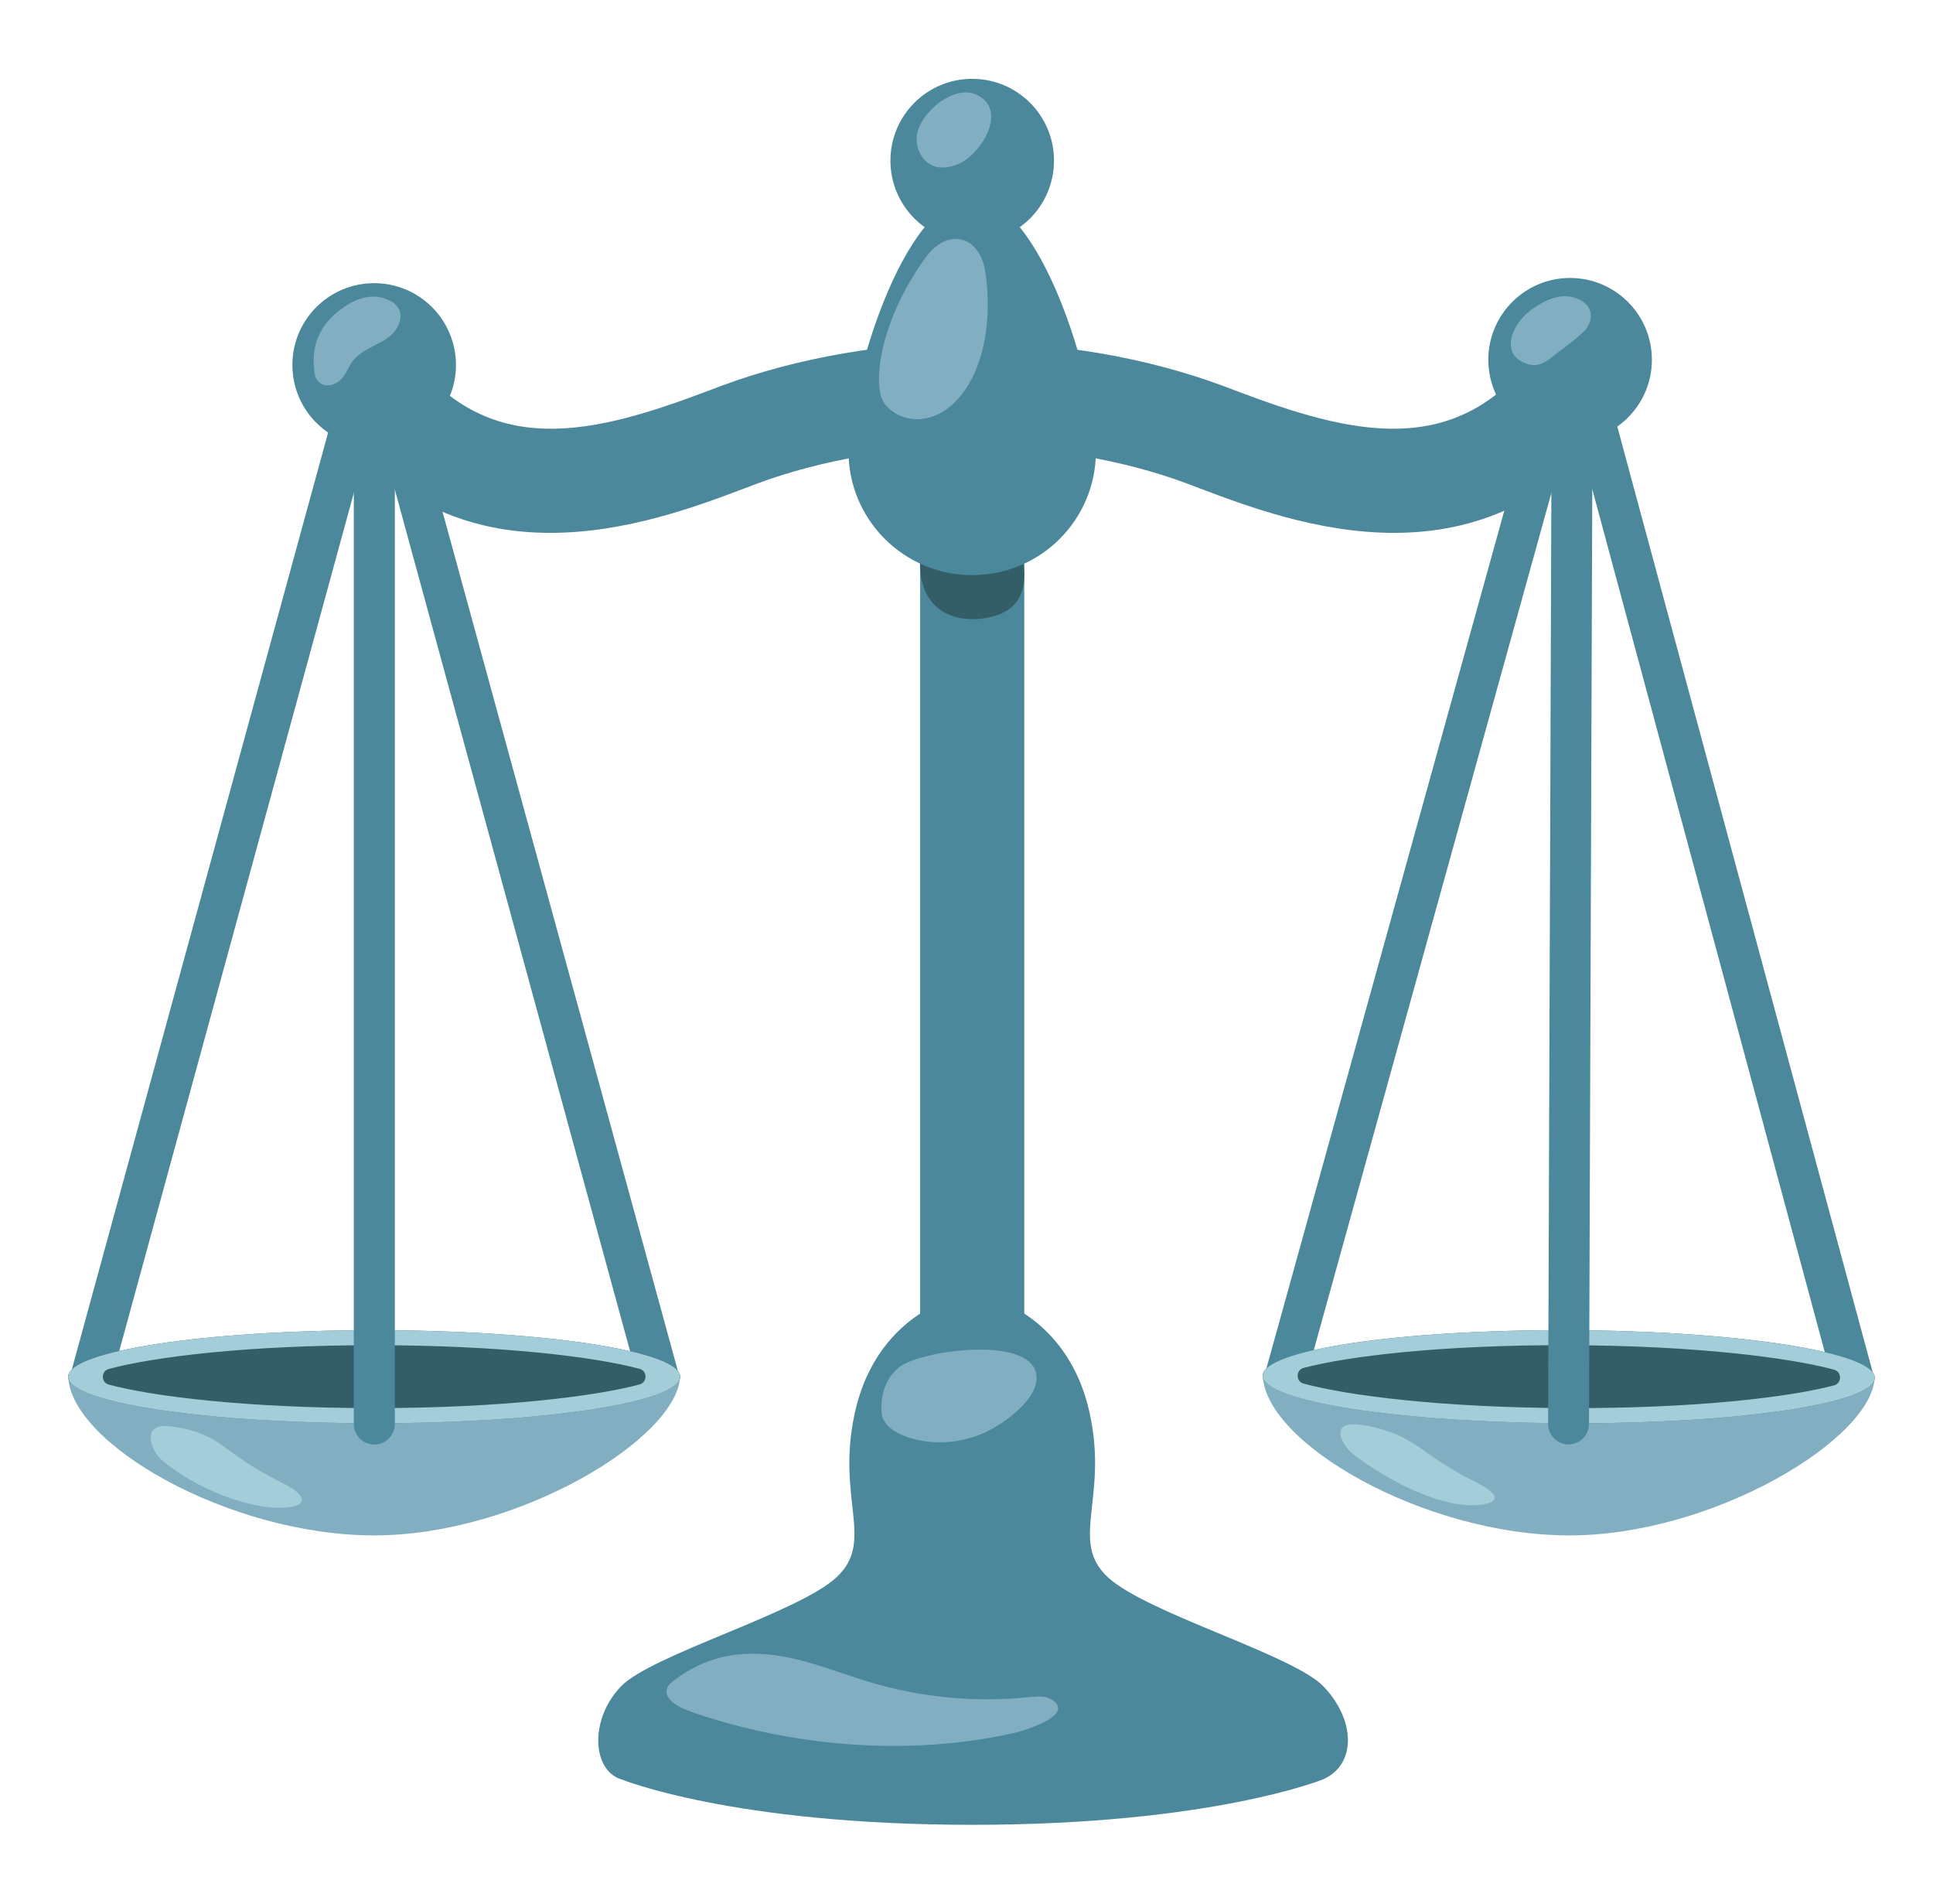<svg width="65" height="64" viewBox="0 0 65 64" fill="none" xmlns="http://www.w3.org/2000/svg">
<path d="M34.442 14.33H30.942V49.63H34.442V14.33Z" fill="#4C889B"/>
<path d="M46.877 17.915C49.492 17.915 52.287 16.975 54.552 13.815L51.707 11.775C48.997 15.55 45.362 14.575 41.567 13.14L41.117 12.97C38.592 12.03 35.597 11.51 32.692 11.51V15.01C35.157 15.01 37.787 15.46 39.897 16.25L40.332 16.415C41.897 17.005 44.302 17.915 46.877 17.915Z" fill="#4C889B"/>
<path d="M20.877 56.7C21.902 55.63 26.832 54.235 28.132 53.025C29.432 51.815 28.117 50.41 28.737 47.535C29.527 43.87 32.692 43.445 32.692 43.445C32.692 43.445 35.857 43.87 36.647 47.535C37.267 50.405 35.947 51.815 37.252 53.025C38.552 54.235 43.487 55.63 44.507 56.7C45.577 57.82 45.622 59.305 44.507 59.815C44.507 59.815 40.767 61.35 32.692 61.35C24.617 61.35 20.877 59.815 20.877 59.815C19.922 59.515 19.807 57.82 20.877 56.7Z" fill="#4C889B"/>
<path d="M34.427 18.98C34.427 19.225 34.672 20.46 33.267 20.755C32.037 21.01 30.937 20.47 30.937 18.95C30.937 17.7 31.057 17.12 31.057 17.12C31.057 17.12 34.427 18.23 34.427 18.98Z" fill="#335E68"/>
<path d="M36.852 15.175C36.852 12.88 34.992 6.655 32.692 6.655C30.392 6.655 28.532 12.88 28.532 15.175C28.532 17.47 30.392 19.335 32.692 19.335C34.992 19.335 36.852 17.475 36.852 15.175Z" fill="#4C889B"/>
<path d="M32.692 8.15C34.21 8.15 35.442 6.919 35.442 5.4C35.442 3.881 34.21 2.65 32.692 2.65C31.173 2.65 29.942 3.881 29.942 5.4C29.942 6.919 31.173 8.15 32.692 8.15Z" fill="#4C889B"/>
<path d="M52.797 14.845C54.315 14.845 55.547 13.614 55.547 12.095C55.547 10.576 54.315 9.345 52.797 9.345C51.278 9.345 50.047 10.576 50.047 12.095C50.047 13.614 51.278 14.845 52.797 14.845Z" fill="#4C889B"/>
<path d="M18.502 17.915C21.077 17.915 23.482 17.005 25.047 16.415L25.482 16.25C27.597 15.465 30.222 15.01 32.687 15.01V11.51C29.777 11.51 26.787 12.03 24.262 12.97L23.812 13.14C20.012 14.575 16.382 15.55 13.672 11.775L10.827 13.815C13.097 16.975 15.887 17.915 18.502 17.915Z" fill="#4C889B"/>
<path d="M30.257 45.95C29.537 46.495 29.622 47.46 29.662 47.605C29.762 47.955 30.112 48.165 30.447 48.29C31.317 48.61 32.307 48.535 33.142 48.15C33.747 47.87 34.972 47.015 34.847 46.21C34.642 44.885 30.982 45.4 30.257 45.95Z" fill="#81AFC1"/>
<path d="M34.157 58.25C30.437 59.095 26.527 58.67 23.337 57.585C22.002 57.13 22.482 56.64 22.557 56.58C23.202 56.05 24.022 55.685 24.897 55.615C26.487 55.49 27.747 56.105 29.272 56.56C31.002 57.075 32.837 57.245 34.632 57.055C34.887 57.03 35.167 57.005 35.382 57.15C36.217 57.71 34.157 58.25 34.157 58.25Z" fill="#81AFC1"/>
<path d="M32.267 5.495C31.997 5.615 31.687 5.685 31.407 5.585C31.012 5.445 30.787 4.995 30.827 4.58C30.902 3.825 32.072 2.8 32.862 3.195C33.907 3.72 32.977 5.175 32.267 5.495Z" fill="#81AFC1"/>
<path d="M29.767 13.6C30.472 14.44 32.052 14.315 32.837 12.38C33.367 11.07 33.207 9.59 33.132 9.135C32.942 7.915 31.862 7.63 31.112 8.675C29.537 10.86 29.307 13.055 29.767 13.6Z" fill="#81AFC1"/>
<path d="M12.582 13.36C13.082 13.36 13.487 12.955 13.487 12.455C13.487 11.955 13.082 11.55 12.582 11.55C12.082 11.55 11.677 11.955 11.677 12.455C11.677 12.955 12.082 13.36 12.582 13.36Z" fill="#4C889B"/>
<path d="M2.387 46.145L11.667 12.225C11.667 12.225 12.202 11.585 12.582 11.585C12.962 11.585 13.517 12.225 13.517 12.225L22.822 46.19L21.497 46.56L13.272 16.445L11.897 16.575L3.712 46.51L2.387 46.145Z" fill="#4C889B"/>
<path d="M22.872 46.22H2.292C2.292 48.515 7.702 51.62 12.582 51.62C17.462 51.62 22.872 48.305 22.872 46.22Z" fill="#81AFC1"/>
<path d="M12.582 47.85C18.265 47.85 22.872 47.149 22.872 46.285C22.872 45.421 18.265 44.72 12.582 44.72C6.899 44.72 2.292 45.421 2.292 46.285C2.292 47.149 6.899 47.85 12.582 47.85Z" fill="#335E68"/>
<path d="M12.582 45.225C16.852 45.225 20.017 45.62 21.507 46.02C21.772 46.09 21.772 46.475 21.507 46.545C20.017 46.945 16.852 47.34 12.582 47.34C8.312 47.34 5.147 46.95 3.657 46.55C3.392 46.48 3.392 46.095 3.657 46.025C5.147 45.62 8.312 45.225 12.582 45.225ZM12.582 44.72C6.897 44.72 2.292 45.42 2.292 46.285C2.292 47.15 6.897 47.85 12.582 47.85C18.267 47.85 22.872 47.15 22.872 46.285C22.872 45.42 18.267 44.72 12.582 44.72Z" fill="#A3CDD9"/>
<path d="M9.472 49.845C10.437 50.32 10.257 50.62 9.667 50.68C8.497 50.8 6.577 50.065 5.427 49.075C5.092 48.785 4.682 47.795 5.792 47.96C7.512 48.21 7.387 48.81 9.472 49.845Z" fill="#A3CDD9"/>
<path d="M11.897 12.29V12.275C11.897 11.895 12.207 11.585 12.587 11.585C12.967 11.585 13.277 11.895 13.277 12.275V12.3V47.875C13.277 48.255 12.967 48.565 12.587 48.565C12.207 48.565 11.897 48.255 11.897 47.875V12.29Z" fill="#4C889B"/>
<path d="M12.582 15.02C14.101 15.02 15.332 13.789 15.332 12.27C15.332 10.751 14.101 9.52 12.582 9.52C11.063 9.52 9.832 10.751 9.832 12.27C9.832 13.789 11.063 15.02 12.582 15.02Z" fill="#4C889B"/>
<path d="M13.052 10.08C13.717 10.38 13.417 10.955 13.282 11.125C12.917 11.59 12.322 11.61 11.882 12.11C11.692 12.325 11.592 12.82 11.167 12.935C10.777 13.04 10.607 12.73 10.587 12.6C10.417 11.595 10.792 10.895 11.452 10.405C11.757 10.175 12.387 9.78 13.052 10.08Z" fill="#81AFC1"/>
<path d="M42.557 46.105L51.957 12.22C51.957 12.22 52.497 11.58 52.877 11.58C53.257 11.58 53.812 12.225 53.812 12.225L62.997 46.225L61.667 46.595L53.542 16.445L52.167 16.575L43.877 46.475L42.557 46.105Z" fill="#4C889B"/>
<path d="M63.042 46.26L42.462 46.185C42.452 48.48 47.852 51.605 52.732 51.62C57.612 51.64 63.037 48.34 63.042 46.26Z" fill="#81AFC1"/>
<path d="M63.041 46.321C63.044 45.457 58.439 44.74 52.756 44.72C47.073 44.7 42.464 45.384 42.461 46.248C42.458 47.113 47.062 47.83 52.745 47.85C58.428 47.87 63.038 47.185 63.041 46.321Z" fill="#335E68"/>
<path d="M52.757 45.225C57.027 45.24 60.192 45.645 61.677 46.05C61.942 46.12 61.937 46.505 61.677 46.575C60.187 46.97 57.022 47.355 52.752 47.34C48.482 47.325 45.317 46.92 43.832 46.515C43.567 46.445 43.572 46.06 43.832 45.99C45.317 45.595 48.487 45.21 52.757 45.225ZM52.757 44.72C47.072 44.7 42.462 45.385 42.462 46.25C42.457 47.115 47.062 47.83 52.747 47.85C58.432 47.87 63.042 47.185 63.042 46.32C63.047 45.46 58.442 44.74 52.757 44.72Z" fill="#A3CDD9"/>
<path d="M49.627 49.83C50.592 50.31 50.322 50.535 49.732 50.595C48.562 50.715 46.807 49.885 45.507 48.895C45.157 48.625 44.547 47.66 45.957 47.93C47.642 48.26 47.687 48.865 49.627 49.83Z" fill="#A3CDD9"/>
<path d="M52.182 12.285V12.27C52.182 11.89 52.492 11.585 52.872 11.585C53.252 11.585 53.557 11.895 53.557 12.275V12.3L53.432 47.875C53.432 48.255 53.122 48.56 52.742 48.56C52.362 48.56 52.057 48.25 52.057 47.87L52.182 12.285Z" fill="#4C889B"/>
<path d="M53.072 10.055C53.737 10.355 53.457 10.945 53.302 11.1C53.007 11.4 52.657 11.64 52.327 11.895C51.972 12.17 51.682 12.455 51.127 12.13C50.497 11.765 50.882 10.875 51.442 10.455C51.742 10.23 52.407 9.76 53.072 10.055Z" fill="#81AFC1"/>
</svg>
